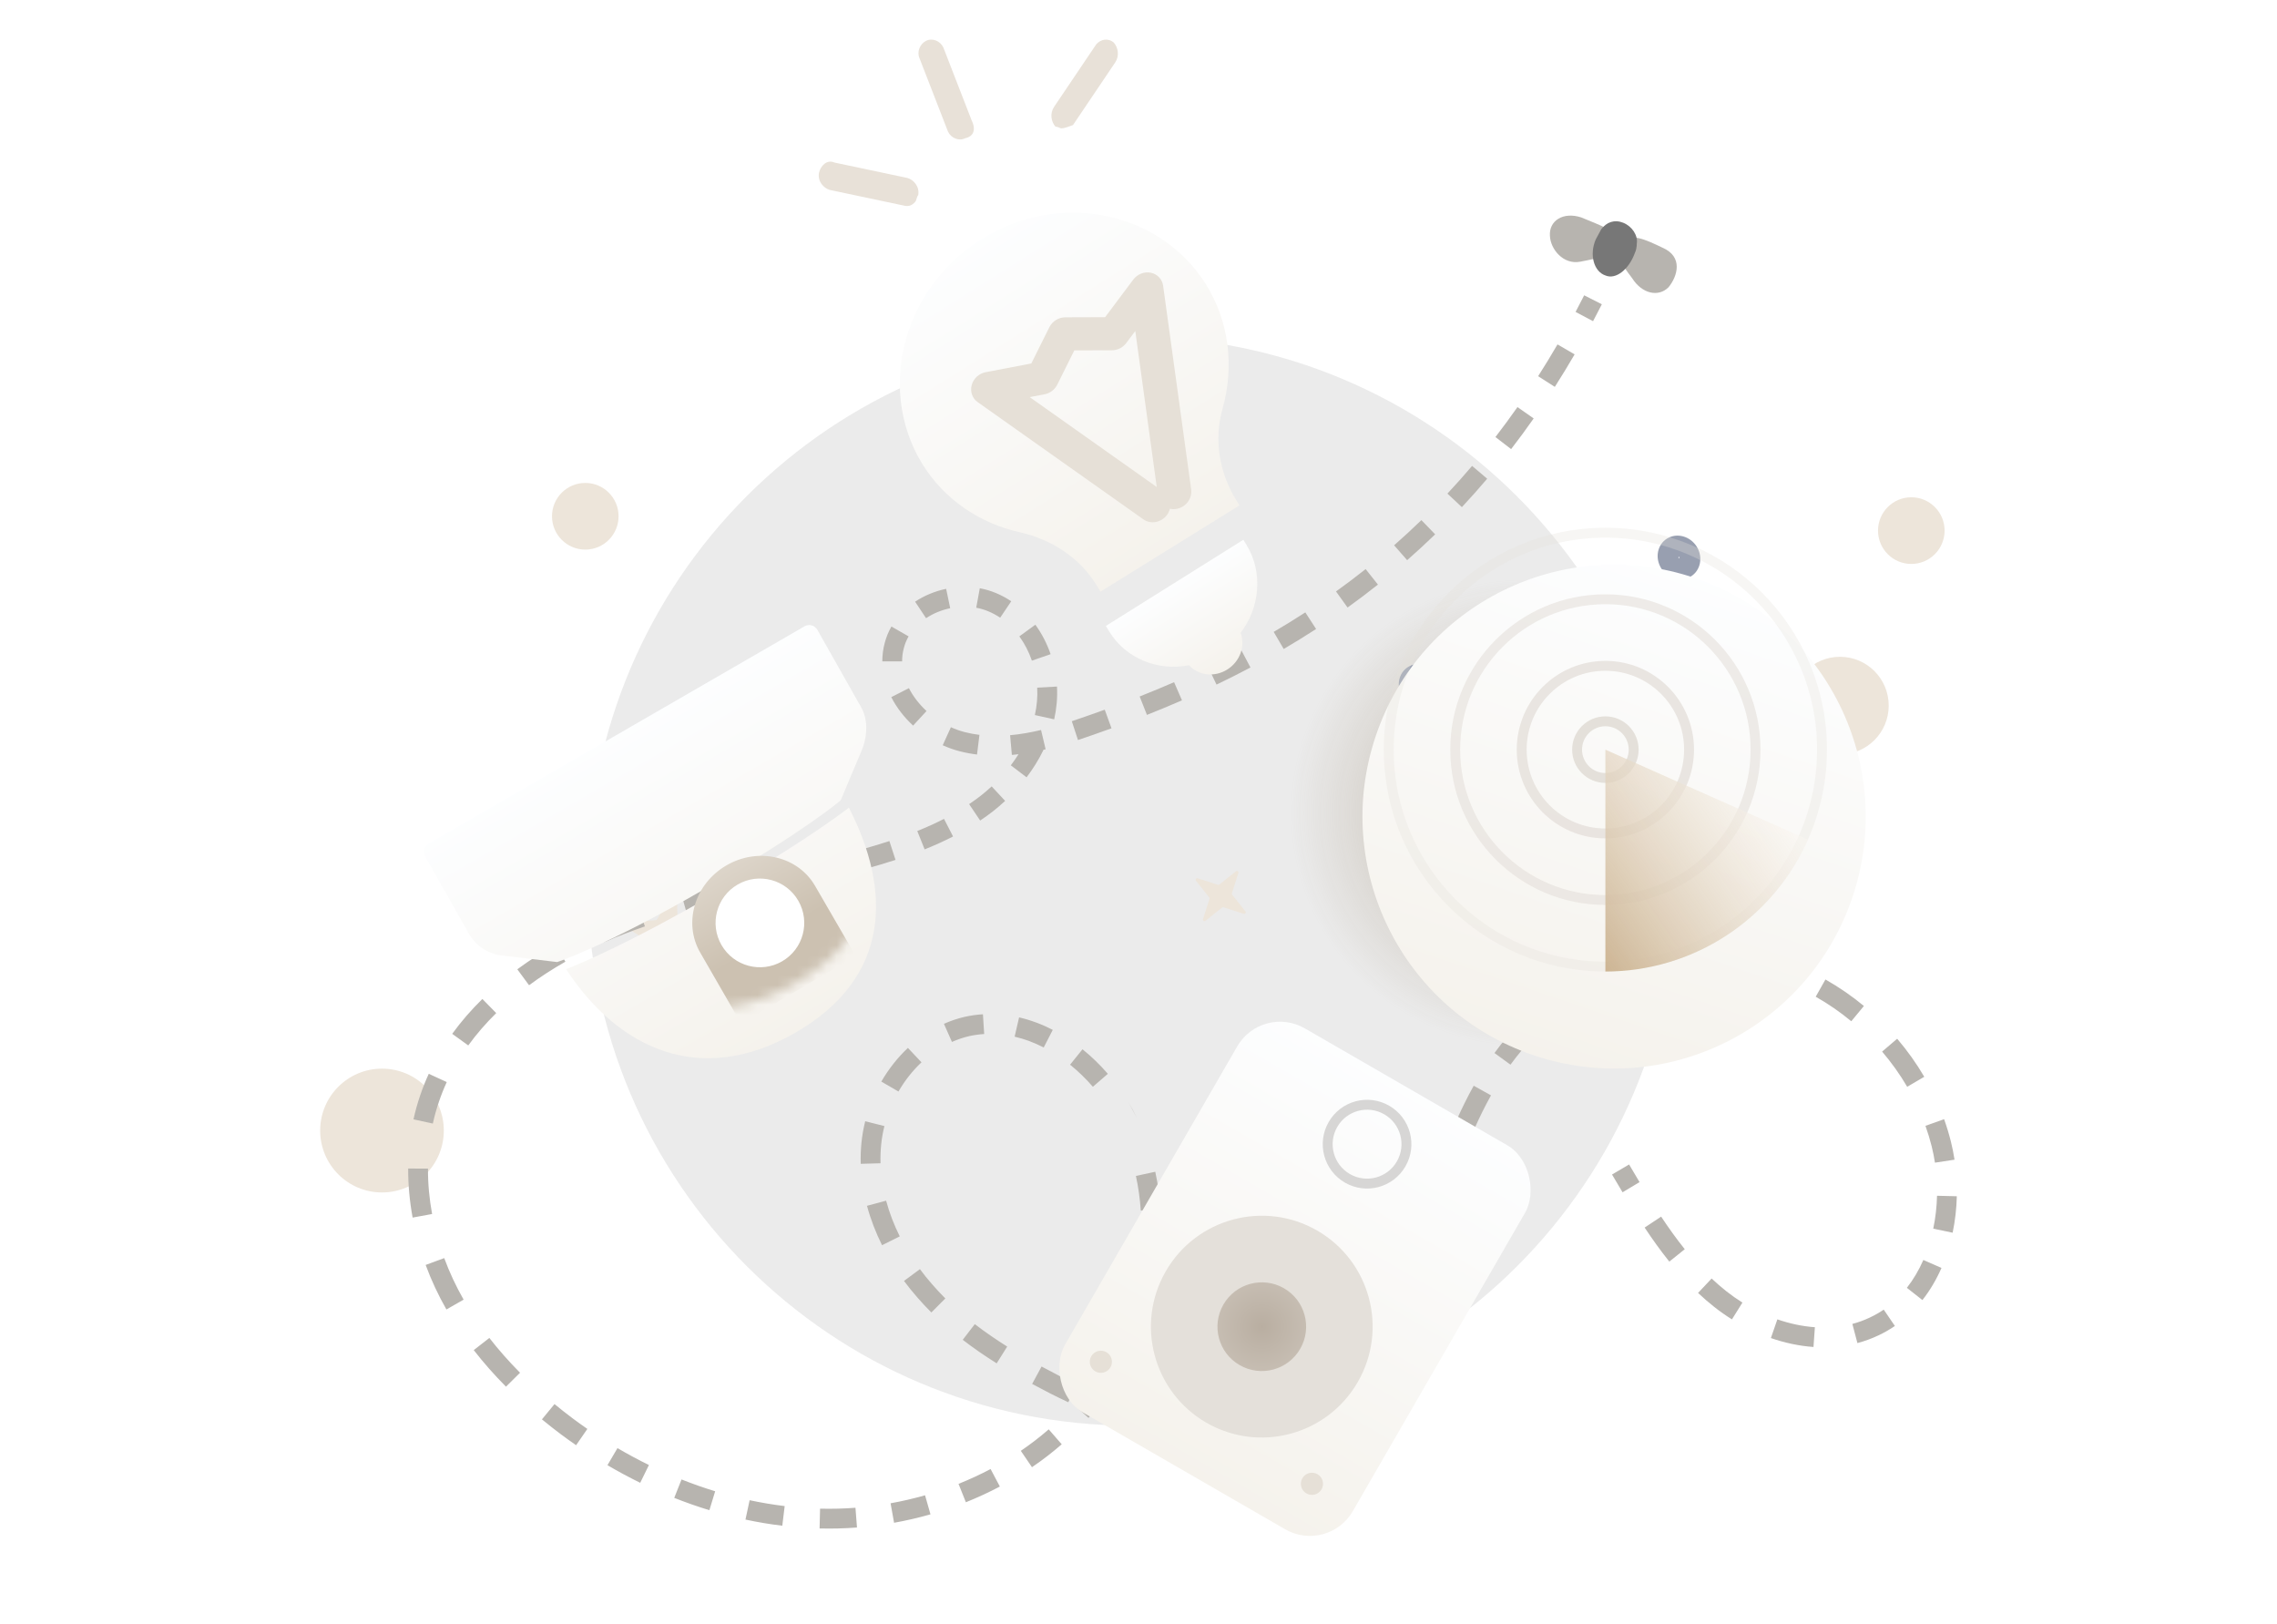 <svg width="230" height="164" viewBox="0 0 230 164" fill="none" xmlns="http://www.w3.org/2000/svg">
<path d="M114.34 144C144.715 144 169.34 119.423 169.34 89C169.34 58.577 144.606 34 114.34 34C83.965 34 59.34 58.577 59.34 89C59.34 119.423 83.965 144 114.34 144Z" fill="#EBEBEB"/>
<path d="M154.059 89.275L157.126 90.266C157.346 90.339 157.531 90.072 157.384 89.891L155.375 87.369C155.322 87.306 155.307 87.226 155.334 87.148L156.319 84.084C156.393 83.863 156.126 83.678 155.946 83.825L153.431 85.831C153.368 85.884 153.288 85.899 153.21 85.871L150.15 84.885C149.929 84.811 149.744 85.078 149.891 85.259L151.901 87.781C151.954 87.844 151.968 87.925 151.941 88.002L150.952 91.073C150.878 91.294 151.145 91.479 151.325 91.331L153.844 89.32C153.901 89.263 153.981 89.248 154.059 89.275Z" fill="#D6DCE8"/>
<path d="M165.597 99.749L168.409 100.657C168.611 100.724 168.78 100.48 168.645 100.314L166.803 98.002C166.755 97.944 166.741 97.87 166.767 97.799L167.669 94.99C167.737 94.787 167.492 94.618 167.327 94.753L165.022 96.592C164.964 96.64 164.891 96.654 164.819 96.629L162.014 95.725C161.812 95.657 161.642 95.902 161.777 96.067L163.619 98.38C163.667 98.437 163.681 98.511 163.656 98.582L162.749 101.397C162.682 101.599 162.926 101.769 163.092 101.634L165.401 99.79C165.453 99.737 165.526 99.724 165.597 99.749Z" fill="#EBE3D8"/>
<path d="M116.894 45.23L118.405 46.9C118.513 47.022 118.718 46.925 118.692 46.764L118.354 44.536C118.344 44.48 118.363 44.426 118.407 44.389L120.07 42.878C120.191 42.77 120.094 42.565 119.934 42.591L117.713 42.927C117.657 42.937 117.603 42.918 117.566 42.874L116.057 41.209C115.949 41.087 115.744 41.185 115.77 41.345L116.108 43.573C116.118 43.63 116.099 43.683 116.056 43.721L114.388 45.234C114.267 45.342 114.364 45.547 114.524 45.521L116.749 45.182C116.803 45.168 116.857 45.187 116.894 45.23Z" fill="#D6DCE8"/>
<path d="M67.994 95.778L70.963 95.559C71.177 95.545 71.255 95.23 71.072 95.118L68.553 93.53C68.487 93.491 68.45 93.423 68.45 93.341L68.367 90.144C68.363 89.912 68.074 89.84 67.963 90.043L66.392 92.828C66.353 92.9 66.288 92.943 66.213 92.947L63.25 93.168C63.036 93.181 62.957 93.496 63.14 93.609L65.66 95.196C65.725 95.235 65.763 95.304 65.763 95.386L65.844 98.59C65.848 98.821 66.137 98.893 66.248 98.69L67.821 95.899C67.853 95.825 67.918 95.782 67.994 95.778Z" fill="#EDE5DA"/>
<path d="M123.584 91.641L125.628 92.301C125.775 92.351 125.898 92.172 125.8 92.052L124.461 90.371C124.425 90.329 124.416 90.275 124.434 90.223L125.09 88.18C125.14 88.033 124.962 87.91 124.841 88.008L123.165 89.345C123.123 89.38 123.069 89.39 123.018 89.372L120.977 88.714C120.83 88.665 120.707 88.843 120.805 88.964L122.145 90.645C122.18 90.687 122.19 90.741 122.171 90.793L121.512 92.84C121.463 92.987 121.641 93.11 121.761 93.012L123.44 91.671C123.478 91.633 123.532 91.623 123.584 91.641Z" fill="#EDE5DA"/>
<path d="M185.856 76.201C188.575 76.201 190.779 73.994 190.779 71.271C190.779 68.549 188.575 66.341 185.856 66.341C183.136 66.341 180.932 68.549 180.932 71.271C180.932 73.994 183.136 76.201 185.856 76.201Z" fill="#EDE5DA"/>
<path d="M193.061 56.962C194.918 56.962 196.424 55.455 196.424 53.595C196.424 51.736 194.918 50.228 193.061 50.228C191.204 50.228 189.699 51.736 189.699 53.595C189.699 55.455 191.204 56.962 193.061 56.962Z" fill="#EDE5DA"/>
<path d="M59.12 55.514C60.977 55.514 62.482 54.006 62.482 52.147C62.482 50.287 60.977 48.78 59.12 48.78C57.263 48.78 55.757 50.287 55.757 52.147C55.757 54.006 57.263 55.514 59.12 55.514Z" fill="#EDE5DA"/>
<path d="M38.585 120.447C42.033 120.447 44.829 117.647 44.829 114.194C44.829 110.741 42.033 107.941 38.585 107.941C35.136 107.941 32.34 110.741 32.34 114.194C32.34 117.647 35.136 120.447 38.585 120.447Z" fill="#EDE5DA"/>
<path d="M168.542 29.011C167.524 30.039 165.862 29.683 164.863 28.099C163.686 26.559 162.921 25.399 163.761 24.416C164.719 23.499 166.2 24.19 167.918 25.014C170.052 25.928 169.442 27.916 168.542 29.011Z" fill="#B7B4AF"/>
<path d="M156.558 23.82C156.607 25.161 157.904 26.768 159.631 26.431C161.537 26.049 163.026 25.869 163.036 24.417C162.987 23.076 161.858 22.876 159.724 21.962C157.885 21.361 156.45 22.301 156.558 23.82Z" fill="#B7B4AF"/>
<path d="M163.967 22.502C164.866 22.862 165.46 23.787 165.334 24.6C165.332 24.893 165.269 25.3 165.147 25.526C164.533 27.242 163.203 28.259 162.185 27.831C160.986 27.448 160.518 25.711 161.191 24.175C161.434 23.723 161.556 23.497 161.739 23.159C162.285 22.436 163.069 22.142 163.967 22.502C164.087 22.57 163.967 22.502 163.967 22.502Z" fill="#777777"/>
<path fill-rule="evenodd" clip-rule="evenodd" d="M159.149 31.505C159.441 30.953 159.731 30.395 160.017 29.829L161.802 30.733C161.509 31.31 161.214 31.88 160.915 32.442L159.149 31.505ZM155.366 37.999C156.03 36.96 156.683 35.89 157.324 34.788L159.053 35.794C158.398 36.919 157.731 38.013 157.052 39.076L155.366 37.999ZM151.054 44.143C151.807 43.167 152.549 42.158 153.28 41.117L154.917 42.265C154.17 43.331 153.41 44.364 152.638 45.364L151.054 44.143ZM146.203 49.858C147.044 48.959 147.875 48.026 148.695 47.06L150.22 48.354C149.379 49.345 148.527 50.301 147.664 51.224L146.203 49.858ZM140.818 55.078C141.746 54.264 142.665 53.417 143.574 52.536L144.966 53.972C144.033 54.876 143.09 55.745 142.138 56.581L140.818 55.078ZM134.95 59.741C135.955 59.02 136.952 58.267 137.942 57.481L139.185 59.047C138.17 59.854 137.147 60.626 136.117 61.365L134.95 59.741ZM99.847 61.754C99.454 61.587 99.039 61.464 98.609 61.386L98.969 59.418C99.535 59.522 100.093 59.685 100.63 59.914C101.167 60.139 101.672 60.415 102.145 60.732L101.029 62.392C100.66 62.144 100.268 61.931 99.853 61.757L99.847 61.754ZM95.979 61.433C95.101 61.617 94.263 61.962 93.541 62.441L92.435 60.774C93.379 60.148 94.455 59.709 95.57 59.475L95.979 61.433ZM128.656 63.826C129.726 63.199 130.791 62.543 131.851 61.856L132.94 63.534C131.853 64.238 130.762 64.91 129.667 65.552L128.656 63.826ZM104.232 66.73C103.927 65.844 103.499 65.013 102.965 64.278L104.582 63.101C105.239 64.005 105.756 65.015 106.123 66.077L104.232 66.73ZM91.778 64.279C91.572 64.638 91.412 65.023 91.304 65.433L91.302 65.442L91.302 65.442C91.178 65.897 91.121 66.352 91.122 66.803L89.122 66.807C89.121 66.183 89.2 65.552 89.37 64.923C89.524 64.337 89.753 63.789 90.043 63.283L91.778 64.279ZM122.017 67.344C123.138 66.808 124.258 66.245 125.374 65.654L126.31 67.421C125.169 68.025 124.025 68.6 122.881 69.148L122.017 67.344ZM115.116 70.349C116.273 69.89 117.434 69.41 118.595 68.906L119.392 70.74C118.209 71.254 117.029 71.742 115.852 72.208L115.116 70.349ZM104.745 70.845C104.786 70.386 104.794 69.922 104.768 69.458L106.765 69.348C106.796 69.906 106.787 70.466 106.738 71.023C106.688 71.578 106.603 72.123 106.484 72.657L104.531 72.226C104.632 71.772 104.704 71.312 104.745 70.845ZM91.81 69.508C92.238 70.348 92.849 71.136 93.589 71.819L92.233 73.289C91.335 72.461 90.573 71.487 90.028 70.415L91.81 69.508ZM109.814 72.316C110.405 72.11 110.997 71.9 111.591 71.684L112.273 73.564C111.672 73.782 111.072 73.996 110.474 74.204C109.952 74.388 109.422 74.571 108.886 74.747L108.263 72.846C108.781 72.676 109.297 72.499 109.81 72.317L109.814 72.316ZM96.05 73.454C96.501 73.659 96.965 73.824 97.433 73.945C97.928 74.072 98.429 74.165 98.934 74.228L98.689 76.213C98.102 76.14 97.517 76.032 96.934 75.882C96.349 75.731 95.775 75.526 95.223 75.276L96.05 73.454ZM102.031 74.261C103.065 74.169 104.11 73.984 105.157 73.736L105.618 75.682C105.537 75.701 105.456 75.72 105.374 75.739L105.4 75.752C104.927 76.728 104.35 77.652 103.695 78.513L102.103 77.303C102.379 76.939 102.638 76.566 102.879 76.182C102.656 76.209 102.433 76.233 102.209 76.253L102.031 74.261ZM99.073 80.369C99.449 80.072 99.815 79.759 100.168 79.431L101.529 80.897C101.135 81.262 100.728 81.611 100.309 81.941L100.302 81.947L100.302 81.947C99.879 82.275 99.447 82.586 99.007 82.882L97.891 81.222C98.294 80.951 98.689 80.667 99.073 80.369ZM92.653 83.939C93.576 83.567 94.479 83.161 95.354 82.712L96.268 84.491C95.331 84.972 94.372 85.403 93.399 85.794L92.653 83.939ZM88.401 85.401C88.882 85.258 89.362 85.109 89.838 84.954L90.457 86.856C89.962 87.017 89.467 87.171 88.971 87.318L88.686 86.359L88.972 87.318C88.972 87.318 88.971 87.318 88.971 87.318C88.246 87.534 87.519 87.741 86.791 87.94L86.264 86.01C86.979 85.815 87.691 85.613 88.4 85.401L88.401 85.401ZM78.044 88.03C79.348 87.727 80.647 87.426 81.944 87.113L82.412 89.057C81.107 89.372 79.799 89.676 78.497 89.978C78.342 90.014 78.188 90.05 78.034 90.086L77.581 88.137C77.736 88.102 77.89 88.066 78.044 88.03ZM68.825 90.326C70.278 89.914 71.739 89.536 73.201 89.177L73.678 91.119C72.232 91.475 70.795 91.847 69.371 92.251L68.825 90.326ZM62.346 92.466C63.056 92.191 63.77 91.93 64.487 91.682L65.141 93.572C64.445 93.813 63.753 94.065 63.067 94.331L63.065 94.332C62.383 94.594 61.705 94.873 61.032 95.169L60.226 93.339C60.928 93.03 61.636 92.739 62.346 92.466ZM62.346 92.466C62.346 92.466 62.346 92.466 62.347 92.465L62.706 93.398L62.345 92.466C62.345 92.466 62.345 92.466 62.346 92.466ZM52.253 97.906C53.486 96.996 54.783 96.161 56.12 95.4L57.11 97.138C55.835 97.863 54.605 98.656 53.441 99.516L52.253 97.906ZM170.857 97.728C169.406 97.805 167.96 98.014 166.542 98.347L166.084 96.4C167.616 96.04 169.179 95.814 170.751 95.731L170.857 97.728ZM177.341 98.29C176.635 98.124 175.922 97.993 175.204 97.897L175.469 95.915C176.25 96.02 177.028 96.162 177.798 96.343C178.569 96.524 179.329 96.743 180.077 96.998L179.431 98.891C178.745 98.656 178.047 98.456 177.341 98.29ZM162.399 99.713C161.061 100.288 159.775 100.981 158.564 101.783L157.46 100.115C158.773 99.246 160.164 98.497 161.61 97.876L162.399 99.713ZM186.999 103.154C185.874 102.224 184.67 101.392 183.404 100.677L184.388 98.936C185.759 99.71 187.06 100.609 188.273 101.612L186.999 103.154ZM45.678 104.424C46.588 103.168 47.611 101.995 48.724 100.903L50.124 102.33C49.086 103.35 48.137 104.439 47.299 105.597L45.678 104.424ZM97.457 102.706C98.068 102.571 98.678 102.486 99.287 102.448L99.412 104.444C98.907 104.476 98.4 104.546 97.894 104.657C97.294 104.797 96.714 104.994 96.156 105.241L95.346 103.412C96.017 103.115 96.718 102.877 97.445 102.708L97.457 102.705L97.457 102.706ZM102.94 102.762C104.117 103.036 105.257 103.467 106.34 104.023L105.427 105.802C104.476 105.314 103.491 104.943 102.487 104.71L102.94 102.762ZM155.178 104.51C154.66 105.015 154.166 105.546 153.699 106.101C153.307 106.568 152.933 107.048 152.575 107.54L150.957 106.364C151.341 105.836 151.744 105.318 152.169 104.814C152.678 104.207 153.217 103.629 153.781 103.078L155.178 104.51ZM192.646 109.774C191.911 108.52 191.061 107.329 190.113 106.218L191.634 104.92C192.657 106.118 193.576 107.405 194.371 108.763L192.646 109.774ZM89.023 109.249C89.753 107.989 90.658 106.834 91.709 105.846L93.079 107.303C92.175 108.152 91.39 109.152 90.754 110.251L89.023 109.249ZM109.343 105.985C110.266 106.728 111.125 107.563 111.904 108.464L110.391 109.772C109.688 108.959 108.915 108.208 108.088 107.542L109.343 105.985ZM42.442 110.644C42.694 109.896 42.985 109.169 43.31 108.462L45.127 109.297C44.831 109.942 44.566 110.605 44.336 111.286L44.335 111.291C44.087 112.011 43.883 112.745 43.721 113.488L41.767 113.061C41.945 112.246 42.169 111.439 42.442 110.644ZM150.607 110.64C150.01 111.711 149.464 112.82 148.954 113.957L147.129 113.138C147.659 111.959 148.23 110.797 148.86 109.666L150.607 110.64ZM114.834 112.919C114.578 112.386 114.296 111.861 113.99 111.349L114.834 112.919ZM195.122 115.799C194.946 115.096 194.735 114.401 194.491 113.718L196.375 113.045C196.64 113.789 196.87 114.546 197.062 115.315C197.211 115.912 197.333 116.52 197.427 117.136L195.45 117.438C195.365 116.882 195.255 116.335 195.122 115.799ZM87.019 115.395C87.092 114.673 87.219 113.957 87.395 113.255L89.335 113.742C89.181 114.353 89.072 114.973 89.009 115.596C88.945 116.231 88.923 116.865 88.941 117.498L86.942 117.554C86.921 116.838 86.946 116.118 87.019 115.395ZM147.526 117.413C147.076 118.581 146.648 119.763 146.222 120.951L144.339 120.277C144.766 119.085 145.201 117.885 145.659 116.695L147.526 117.413ZM164.555 117.62C164.905 118.215 165.256 118.81 165.611 119.403L163.895 120.43C163.536 119.831 163.182 119.231 162.831 118.635L164.555 117.62ZM41.679 122.985C41.379 121.352 41.223 119.69 41.23 118.03L43.23 118.039C43.223 119.568 43.367 121.106 43.646 122.623L41.679 122.985ZM116.694 118.356C116.964 119.603 117.14 120.87 117.226 122.143L115.23 122.278C115.151 121.099 114.988 119.929 114.739 118.779L116.694 118.356ZM195.278 124.104C195.505 123.02 195.631 121.903 195.66 120.781L197.659 120.831C197.628 122.069 197.488 123.307 197.236 124.513L195.278 124.104ZM89.095 125.775C88.462 124.504 87.945 123.171 87.575 121.797L89.507 121.278C89.839 122.514 90.306 123.722 90.885 124.883L89.095 125.775ZM167.792 122.888C168.549 124.029 169.338 125.133 170.178 126.179L168.619 127.432C167.732 126.327 166.907 125.171 166.125 123.994L167.792 122.888ZM144.939 124.528C144.72 125.128 144.498 125.725 144.271 126.32C144.044 126.913 143.807 127.508 143.56 128.103L141.713 127.335C141.953 126.759 142.182 126.182 142.402 125.606C142.625 125.023 142.844 124.435 143.06 123.842L144.939 124.528ZM117.217 125.96C117.128 127.227 116.954 128.489 116.698 129.736L114.739 129.334C114.977 128.172 115.139 126.997 115.222 125.819L117.217 125.96ZM43.95 130.059C43.601 129.312 43.282 128.547 42.995 127.769L44.871 127.077C45.139 127.803 45.436 128.516 45.762 129.212C46.089 129.913 46.446 130.6 46.831 131.274L45.093 132.265C44.683 131.545 44.301 130.81 43.95 130.059ZM192.612 130.079C193.274 129.237 193.83 128.29 194.278 127.267L196.11 128.07C195.6 129.232 194.96 130.328 194.184 131.315L192.612 130.079ZM92.639 131.026C92.177 130.5 91.734 129.951 91.313 129.383L92.921 128.193C93.309 128.717 93.718 129.224 94.145 129.71L94.15 129.716C94.579 130.212 95.026 130.69 95.489 131.152L94.078 132.569C93.582 132.074 93.101 131.561 92.639 131.026ZM172.892 129.14C173.376 129.595 173.878 130.03 174.399 130.442C174.909 130.844 175.445 131.222 176.004 131.571L174.944 133.267C174.324 132.88 173.727 132.46 173.16 132.012C172.59 131.562 172.045 131.089 171.521 130.596L172.892 129.14ZM141.954 131.608C141.371 132.761 140.736 133.894 140.043 134.983L138.355 133.91C139.009 132.883 139.611 131.808 140.169 130.705L141.954 131.608ZM188.883 133.075C189.375 132.846 189.839 132.58 190.275 132.282L191.403 133.933C190.88 134.291 190.323 134.61 189.734 134.886C189.045 135.213 188.338 135.469 187.618 135.66L187.107 133.726C187.711 133.566 188.303 133.352 188.877 133.079L188.883 133.075ZM115.693 133.41C115.279 134.611 114.788 135.787 114.222 136.924L112.432 136.033C112.958 134.974 113.416 133.879 113.802 132.759L115.693 133.41ZM179.532 133.264C180.776 133.695 182.054 133.97 183.321 134.059L183.181 136.055C181.722 135.952 180.271 135.637 178.877 135.154L179.532 133.264ZM100.674 137.708C99.495 136.967 98.346 136.18 97.245 135.331L98.465 133.747C99.508 134.55 100.604 135.302 101.738 136.014L100.674 137.708ZM51.109 140.065C49.952 138.897 48.858 137.666 47.852 136.371L49.43 135.143C50.384 136.369 51.424 137.541 52.53 138.657L51.109 140.065ZM137.745 138.146C136.899 139.159 135.979 140.105 134.979 140.959L133.681 139.438C134.586 138.665 135.427 137.8 136.21 136.863L137.745 138.146ZM106.08 140.747C105.469 140.434 104.861 140.115 104.256 139.787L105.208 138.028C105.797 138.347 106.391 138.659 106.99 138.966C107.571 139.26 108.159 139.547 108.755 139.825L107.907 141.637C107.291 141.349 106.684 141.052 106.085 140.75L106.08 140.747ZM112.3 140.217C111.943 140.745 111.567 141.259 111.174 141.76C110.782 142.261 110.374 142.747 109.951 143.218L108.461 141.884C108.855 141.444 109.235 140.991 109.601 140.526C109.965 140.062 110.313 139.584 110.645 139.095L112.3 140.217ZM115.546 144.487C114.231 144.137 112.929 143.709 111.652 143.226L112.36 141.355C113.583 141.818 114.819 142.224 116.06 142.555L115.546 144.487ZM129.902 144.088C130.526 143.832 131.127 143.544 131.708 143.227L129.902 144.088ZM56.665 144.881C56.014 144.392 55.371 143.887 54.74 143.367L56.011 141.823C56.618 142.324 57.237 142.809 57.864 143.28C58.346 143.639 58.834 143.989 59.329 144.331L58.193 145.977C57.678 145.621 57.169 145.257 56.668 144.883L56.665 144.881ZM123.755 145.45C122.37 145.525 120.978 145.462 119.593 145.288L119.841 143.304C121.123 143.464 122.395 143.521 123.648 143.453L123.755 145.45ZM107.244 145.884C106.289 146.714 105.285 147.486 104.239 148.198L103.113 146.545C104.096 145.876 105.038 145.152 105.931 144.375L107.244 145.884ZM64.668 149.774C63.543 149.223 62.439 148.629 61.359 147.995L62.371 146.27C63.409 146.879 64.469 147.449 65.548 147.978L64.668 149.774ZM100.995 150.15C99.882 150.739 98.735 151.269 97.563 151.738L96.82 149.881C97.928 149.438 99.01 148.938 100.06 148.382L100.995 150.15ZM71.655 152.541C70.456 152.175 69.272 151.759 68.105 151.296L68.842 149.437C69.96 149.88 71.093 150.279 72.239 150.629L71.655 152.541ZM93.988 152.959C92.777 153.304 91.548 153.589 90.31 153.811L89.957 151.842C91.129 151.632 92.293 151.363 93.439 151.035L93.988 152.959ZM79.02 154.11C77.772 153.96 76.531 153.751 75.3 153.488L75.719 151.532C76.892 151.783 78.073 151.981 79.26 152.125L79.02 154.11ZM86.564 154.289C85.935 154.337 85.306 154.369 84.677 154.385C84.046 154.401 83.416 154.401 82.786 154.385L82.835 152.386C83.432 152.4 84.029 152.4 84.626 152.385C85.221 152.371 85.816 152.34 86.411 152.295L86.564 154.289Z" fill="#B7B4AF"/>
<g filter="url(#filter0_d_3831_4442)">
<path d="M111.159 55.761L110.779 55.135C109.091 52.355 106.248 50.49 102.983 49.754C99.028 48.876 95.356 46.475 93.12 42.791C88.394 35.004 91.407 24.379 100.013 19.653C107.703 15.406 117.268 17.565 121.76 24.635C124.196 28.482 124.671 33.079 123.493 37.274C122.591 40.432 123.173 43.714 124.819 46.425L125.199 47.051" fill="url(#paint0_linear_3831_4442)"/>
</g>
<g filter="url(#filter1_d_3831_4442)">
<path d="M111.704 56.225L112.039 56.777C113.713 59.534 116.987 60.814 120.105 60.192C121.034 61.228 122.663 61.444 123.965 60.628C125.267 59.812 125.808 58.235 125.313 56.927C127.259 54.375 127.602 50.829 125.928 48.072L125.593 47.52" fill="url(#paint1_linear_3831_4442)"/>
</g>
<path fill-rule="evenodd" clip-rule="evenodd" d="M105.993 33.057C106.296 32.448 106.925 32.054 107.595 32.052L111.626 32.039L114.472 28.241C114.889 27.684 115.59 27.411 116.25 27.548C116.909 27.685 117.398 28.205 117.489 28.867L120.319 49.438C120.443 50.344 119.794 51.222 118.867 51.397C118.627 51.442 118.392 51.436 118.173 51.386C118.118 51.609 118.017 51.828 117.867 52.027C117.295 52.788 116.232 52.981 115.493 52.458L98.75 40.614C98.211 40.233 97.975 39.555 98.152 38.896C98.328 38.237 98.882 37.724 99.558 37.595L104.174 36.713L105.993 33.057ZM116.843 49.191L114.675 33.434L113.762 34.652C113.422 35.106 112.887 35.378 112.331 35.38L108.517 35.392L106.795 38.853C106.544 39.357 106.065 39.721 105.513 39.826L104.012 40.113L116.843 49.191Z" fill="#E6E0D7"/>
<path d="M97.509 13.957C96.873 14.284 96.078 13.957 95.76 13.302L92.898 5.93C92.58 5.275 92.898 4.456 93.534 4.129C94.17 3.801 94.965 4.129 95.283 4.784L98.145 12.155C98.622 13.138 98.304 13.793 97.509 13.957Z" fill="#E8E1D8"/>
<path d="M92.436 20.395C92.122 20.741 91.809 20.914 91.183 20.741L83.822 19.185C83.195 19.012 82.569 18.321 82.725 17.456C82.882 16.764 83.508 16.073 84.291 16.419L91.653 17.975C92.279 18.148 92.905 18.839 92.749 19.704C92.592 19.877 92.592 20.223 92.436 20.395Z" fill="#E8E1D8"/>
<path d="M107.205 12.965C107.058 12.965 106.911 12.798 106.617 12.798C106.175 12.299 106.028 11.466 106.469 10.799L110.738 4.468C111.179 3.969 111.915 3.802 112.504 4.302C112.945 4.802 113.093 5.635 112.651 6.301L108.383 12.632C107.941 12.798 107.5 12.965 107.205 12.965Z" fill="#E8E1D8"/>
<ellipse cx="153.921" cy="82.092" rx="25.611" ry="25.644" fill="url(#paint2_radial_3831_4442)"/>
<path d="M161.634 79.015C163.367 79.603 165.249 78.672 165.836 76.936C166.423 75.2 165.493 73.316 163.759 72.728C162.025 72.14 160.144 73.071 159.557 74.807C158.97 76.543 159.9 78.427 161.634 79.015Z" fill="white"/>
<path fill-rule="evenodd" clip-rule="evenodd" d="M163.4 73.789C162.251 73.4 161.005 74.017 160.616 75.167C160.228 76.317 160.843 77.564 161.992 77.954C163.14 78.343 164.387 77.726 164.775 76.576C165.164 75.427 164.548 74.179 163.4 73.789ZM158.496 74.448C159.281 72.126 161.798 70.88 164.117 71.666C166.437 72.453 167.681 74.973 166.895 77.295C166.11 79.617 163.594 80.863 161.274 80.077C158.955 79.29 157.711 76.77 158.496 74.448Z" fill="#989FB0"/>
<path fill-rule="evenodd" clip-rule="evenodd" d="M168.363 59.09C168.949 59.286 169.267 59.92 169.071 60.507L164.979 72.828C164.784 73.416 164.15 73.733 163.564 73.538C162.977 73.343 162.66 72.708 162.855 72.121L166.948 59.8C167.143 59.213 167.776 58.895 168.363 59.09Z" fill="#989FB0"/>
<path fill-rule="evenodd" clip-rule="evenodd" d="M175.342 76.329C175.312 76.947 174.788 77.424 174.17 77.394L166.136 77.007C165.519 76.977 165.043 76.452 165.072 75.834C165.102 75.216 165.627 74.739 166.244 74.769L174.278 75.156C174.895 75.186 175.372 75.711 175.342 76.329Z" fill="#989FB0"/>
<path d="M170.089 57.291C170.599 57.047 170.791 56.411 170.518 55.87C170.244 55.329 169.609 55.088 169.099 55.332C168.589 55.575 168.397 56.211 168.671 56.752C168.944 57.293 169.579 57.534 170.089 57.291Z" fill="white"/>
<path fill-rule="evenodd" clip-rule="evenodd" d="M169.622 56.367C169.651 56.353 169.662 56.317 169.646 56.286C169.631 56.256 169.595 56.242 169.566 56.256C169.537 56.27 169.526 56.306 169.542 56.336C169.557 56.367 169.593 56.381 169.622 56.367ZM167.694 57.218C167.132 56.105 167.527 54.797 168.576 54.297C169.625 53.796 170.931 54.292 171.494 55.404C172.056 56.517 171.661 57.825 170.612 58.326C169.563 58.827 168.257 58.331 167.694 57.218Z" fill="#989FB0"/>
<path d="M156.856 96.378C157.366 96.135 157.558 95.499 157.284 94.958C157.011 94.417 156.376 94.176 155.866 94.419C155.356 94.663 155.164 95.299 155.437 95.84C155.71 96.381 156.346 96.622 156.856 96.378Z" fill="white"/>
<path fill-rule="evenodd" clip-rule="evenodd" d="M156.389 95.454C156.418 95.441 156.429 95.404 156.413 95.374C156.398 95.343 156.362 95.329 156.333 95.343C156.304 95.357 156.293 95.393 156.308 95.424C156.324 95.454 156.36 95.468 156.389 95.454ZM154.461 96.306C153.899 95.193 154.294 93.885 155.343 93.384C156.392 92.883 157.698 93.379 158.261 94.492C158.823 95.605 158.428 96.913 157.379 97.414C156.33 97.914 155.023 97.418 154.461 96.306Z" fill="#989FB0"/>
<path d="M143.938 70.257C144.449 70.013 144.641 69.377 144.367 68.836C144.094 68.295 143.459 68.054 142.949 68.297C142.438 68.541 142.247 69.177 142.52 69.718C142.793 70.259 143.428 70.5 143.938 70.257Z" fill="white"/>
<path fill-rule="evenodd" clip-rule="evenodd" d="M143.472 69.333C143.501 69.319 143.512 69.283 143.496 69.252C143.481 69.222 143.444 69.208 143.416 69.222C143.387 69.235 143.376 69.272 143.391 69.302C143.407 69.333 143.443 69.347 143.472 69.333ZM141.544 70.184C140.982 69.071 141.376 67.763 142.426 67.262C143.475 66.762 144.781 67.258 145.343 68.37C145.906 69.483 145.511 70.791 144.462 71.292C143.412 71.793 142.106 71.297 141.544 70.184Z" fill="#989FB0"/>
<path d="M182.975 83.508C183.485 83.264 183.677 82.628 183.404 82.087C183.13 81.546 182.495 81.305 181.985 81.548C181.475 81.792 181.283 82.428 181.556 82.969C181.83 83.51 182.465 83.751 182.975 83.508Z" fill="white"/>
<path fill-rule="evenodd" clip-rule="evenodd" d="M182.508 82.584C182.537 82.57 182.548 82.534 182.532 82.503C182.517 82.472 182.481 82.459 182.452 82.472C182.423 82.486 182.412 82.522 182.428 82.553C182.443 82.584 182.479 82.597 182.508 82.584ZM180.58 83.435C180.018 82.322 180.413 81.014 181.462 80.513C182.511 80.012 183.817 80.508 184.38 81.621C184.942 82.734 184.547 84.042 183.498 84.543C182.449 85.043 181.143 84.547 180.58 83.435Z" fill="#989FB0"/>
<g filter="url(#filter2_d_3831_4442)">
<path d="M154.892 99.582C168.186 104.088 182.61 96.95 187.11 83.64C191.61 70.329 184.481 55.886 171.188 51.38C157.895 46.874 143.471 54.012 138.971 67.322C134.471 80.633 141.599 95.076 154.892 99.582Z" fill="url(#paint3_linear_3831_4442)"/>
</g>
<path d="M184.042 75.719C184.042 87.821 174.244 97.631 162.159 97.631C150.074 97.631 140.277 87.821 140.277 75.719C140.277 63.616 150.074 53.807 162.159 53.807C174.244 53.807 184.042 63.616 184.042 75.719Z" stroke="#E4E0DA" stroke-opacity="0.3"/>
<path d="M177.327 75.719C177.327 84.108 170.536 90.907 162.159 90.907C153.783 90.907 146.991 84.108 146.991 75.719C146.991 67.33 153.783 60.53 162.159 60.53C170.536 60.53 177.327 67.33 177.327 75.719Z" stroke="#E4E0DA" stroke-opacity="0.6"/>
<path d="M170.613 75.719C170.613 80.394 166.827 84.184 162.16 84.184C157.492 84.184 153.707 80.394 153.707 75.719C153.707 71.043 157.492 67.254 162.16 67.254C166.827 67.254 170.613 71.043 170.613 75.719Z" stroke="#E4E0DA" stroke-opacity="0.8"/>
<path d="M165.017 75.719C165.017 77.3 163.737 78.581 162.159 78.581C160.582 78.581 159.302 77.3 159.302 75.719C159.302 74.138 160.582 72.857 162.159 72.857C163.737 72.857 165.017 74.138 165.017 75.719Z" stroke="#E4E0DA"/>
<path d="M162.16 98.131C166.492 98.131 170.731 96.872 174.363 94.507C177.995 92.141 180.863 88.771 182.62 84.806L162.16 75.719L162.16 98.131Z" fill="url(#paint4_linear_3831_4442)"/>
<g filter="url(#filter3_d_3831_4442)">
<rect width="33.585" height="44.809" rx="5" transform="matrix(0.866 0.5 -0.5 0.866 127.467 100.372)" fill="url(#paint5_linear_3831_4442)"/>
</g>
<path d="M141.531 117.561C140.433 119.466 138.001 120.118 136.099 119.019C134.197 117.919 133.545 115.484 134.644 113.579C135.742 111.674 138.174 111.022 140.076 112.121C141.978 113.221 142.63 115.656 141.531 117.561Z" stroke="#D7D6D5"/>
<ellipse cx="11.195" cy="11.202" rx="11.195" ry="11.202" transform="matrix(0.866 0.5 -0.5 0.866 123.359 118.701)" fill="#E4E0DA"/>
<ellipse cx="4.478" cy="4.481" rx="4.478" ry="4.481" transform="matrix(0.866 0.5 -0.5 0.866 125.817 127.886)" fill="url(#paint6_radial_3831_4442)"/>
<ellipse cx="1.119" cy="1.12" rx="1.119" ry="1.12" transform="matrix(0.866 0.5 -0.5 0.866 110.789 136.02)" fill="#E6E0D7"/>
<ellipse cx="1.119" cy="1.12" rx="1.119" ry="1.12" transform="matrix(0.866 0.5 -0.5 0.866 132.111 148.346)" fill="#E6E0D7"/>
<g filter="url(#filter4_d_3831_4442)">
<path d="M42.954 81.513C42.695 81.054 42.855 80.469 43.31 80.205L81.267 58.262C81.722 57.999 82.302 58.157 82.561 58.615L86.968 66.41C87.644 67.583 87.651 69.122 87.147 70.537L84.921 75.834C84.921 75.834 81.433 78.87 71.234 84.766C61.019 90.671 56.275 92.174 56.275 92.174L50.841 91.526C49.46 91.421 48.133 90.646 47.361 89.307L42.954 81.513Z" fill="url(#paint7_linear_3831_4442)"/>
</g>
<g filter="url(#filter5_d_3831_4442)">
<path fill-rule="evenodd" clip-rule="evenodd" d="M57.18 92.89C62.406 100.887 70.716 104.872 80.377 99.287C90.017 93.714 90.037 84.924 85.746 76.582C84.23 77.743 80.147 80.684 72.06 85.359C63.813 90.127 58.977 92.19 57.18 92.89Z" fill="url(#paint8_linear_3831_4442)"/>
</g>
<mask id="mask0_3831_4442" style="mask-type:alpha" maskUnits="userSpaceOnUse" x="57" y="76" width="32" height="26">
<path fill-rule="evenodd" clip-rule="evenodd" d="M57.181 92.89C62.406 100.887 70.717 104.871 80.377 99.286C90.017 93.713 90.037 84.923 85.746 76.581C84.23 77.743 80.147 80.684 72.061 85.359C63.814 90.126 58.978 92.19 57.181 92.89Z" fill="url(#paint9_linear_3831_4442)"/>
</mask>
<g mask="url(#mask0_3831_4442)">
<path d="M82.337 89.492C82.77 90.243 86.435 96.562 86.435 96.562L74.856 103.375C74.856 103.375 71.768 98.018 70.723 96.207C68.988 93.197 70.182 89.255 73.39 87.401C76.598 85.546 80.602 86.482 82.337 89.492Z" fill="url(#paint10_linear_3831_4442)"/>
</g>
<ellipse cx="4.478" cy="4.481" rx="4.478" ry="4.481" transform="matrix(0.866 -0.5 0.5 0.866 70.64 91.579)" fill="white"/>
<defs>
<filter id="filter0_d_3831_4442" x="78.89" y="9.483" width="58.309" height="62.278" filterUnits="userSpaceOnUse" color-interpolation-filters="sRGB">
<feFlood flood-opacity="0" result="BackgroundImageFix"/>
<feColorMatrix in="SourceAlpha" type="matrix" values="0 0 0 0 0 0 0 0 0 0 0 0 0 0 0 0 0 0 127 0" result="hardAlpha"/>
<feOffset dy="4"/>
<feGaussianBlur stdDeviation="6"/>
<feColorMatrix type="matrix" values="0 0 0 0 0.576 0 0 0 0 0.502 0 0 0 0 0.396 0 0 0 0.37 0"/>
<feBlend mode="normal" in2="BackgroundImageFix" result="effect1_dropShadow_3831_4442"/>
<feBlend mode="normal" in="SourceGraphic" in2="effect1_dropShadow_3831_4442" result="shape"/>
</filter>
<filter id="filter1_d_3831_4442" x="89.704" y="32.52" width="59.298" height="57.605" filterUnits="userSpaceOnUse" color-interpolation-filters="sRGB">
<feFlood flood-opacity="0" result="BackgroundImageFix"/>
<feColorMatrix in="SourceAlpha" type="matrix" values="0 0 0 0 0 0 0 0 0 0 0 0 0 0 0 0 0 0 127 0" result="hardAlpha"/>
<feOffset dy="7"/>
<feGaussianBlur stdDeviation="11"/>
<feColorMatrix type="matrix" values="0 0 0 0 0.576 0 0 0 0 0.502 0 0 0 0 0.396 0 0 0 0.37 0"/>
<feBlend mode="normal" in2="BackgroundImageFix" result="effect1_dropShadow_3831_4442"/>
<feBlend mode="normal" in="SourceGraphic" in2="effect1_dropShadow_3831_4442" result="shape"/>
</filter>
<filter id="filter2_d_3831_4442" x="115.623" y="35.03" width="94.836" height="94.903" filterUnits="userSpaceOnUse" color-interpolation-filters="sRGB">
<feFlood flood-opacity="0" result="BackgroundImageFix"/>
<feColorMatrix in="SourceAlpha" type="matrix" values="0 0 0 0 0 0 0 0 0 0 0 0 0 0 0 0 0 0 127 0" result="hardAlpha"/>
<feOffset dy="7"/>
<feGaussianBlur stdDeviation="11"/>
<feColorMatrix type="matrix" values="0 0 0 0 0.576 0 0 0 0 0.502 0 0 0 0 0.396 0 0 0 0.37 0"/>
<feBlend mode="normal" in2="BackgroundImageFix" result="effect1_dropShadow_3831_4442"/>
<feBlend mode="normal" in="SourceGraphic" in2="effect1_dropShadow_3831_4442" result="shape"/>
</filter>
<filter id="filter3_d_3831_4442" x="98.912" y="95.203" width="63.803" height="67.967" filterUnits="userSpaceOnUse" color-interpolation-filters="sRGB">
<feFlood flood-opacity="0" result="BackgroundImageFix"/>
<feColorMatrix in="SourceAlpha" type="matrix" values="0 0 0 0 0 0 0 0 0 0 0 0 0 0 0 0 0 0 127 0" result="hardAlpha"/>
<feOffset dy="1"/>
<feGaussianBlur stdDeviation="4"/>
<feColorMatrix type="matrix" values="0 0 0 0 0.576 0 0 0 0 0.502 0 0 0 0 0.396 0 0 0 0.37 0"/>
<feBlend mode="normal" in2="BackgroundImageFix" result="effect1_dropShadow_3831_4442"/>
<feBlend mode="normal" in="SourceGraphic" in2="effect1_dropShadow_3831_4442" result="shape"/>
</filter>
<filter id="filter4_d_3831_4442" x="30.83" y="51.135" width="68.673" height="58.039" filterUnits="userSpaceOnUse" color-interpolation-filters="sRGB">
<feFlood flood-opacity="0" result="BackgroundImageFix"/>
<feColorMatrix in="SourceAlpha" type="matrix" values="0 0 0 0 0 0 0 0 0 0 0 0 0 0 0 0 0 0 127 0" result="hardAlpha"/>
<feOffset dy="5"/>
<feGaussianBlur stdDeviation="6"/>
<feColorMatrix type="matrix" values="0 0 0 0 0.576 0 0 0 0 0.502 0 0 0 0 0.396 0 0 0 0.37 0"/>
<feBlend mode="normal" in2="BackgroundImageFix" result="effect1_dropShadow_3831_4442"/>
<feBlend mode="normal" in="SourceGraphic" in2="effect1_dropShadow_3831_4442" result="shape"/>
</filter>
<filter id="filter5_d_3831_4442" x="45.18" y="69.582" width="55.306" height="49.309" filterUnits="userSpaceOnUse" color-interpolation-filters="sRGB">
<feFlood flood-opacity="0" result="BackgroundImageFix"/>
<feColorMatrix in="SourceAlpha" type="matrix" values="0 0 0 0 0 0 0 0 0 0 0 0 0 0 0 0 0 0 127 0" result="hardAlpha"/>
<feOffset dy="5"/>
<feGaussianBlur stdDeviation="6"/>
<feColorMatrix type="matrix" values="0 0 0 0 0.576 0 0 0 0 0.502 0 0 0 0 0.396 0 0 0 0.37 0"/>
<feBlend mode="normal" in2="BackgroundImageFix" result="effect1_dropShadow_3831_4442"/>
<feBlend mode="normal" in="SourceGraphic" in2="effect1_dropShadow_3831_4442" result="shape"/>
</filter>
<linearGradient id="paint0_linear_3831_4442" x1="98.748" y1="19.41" x2="118.868" y2="51.488" gradientUnits="userSpaceOnUse">
<stop stop-color="#FDFEFF"/>
<stop offset="0.996" stop-color="#F5F2EC"/>
</linearGradient>
<linearGradient id="paint1_linear_3831_4442" x1="118.521" y1="51.673" x2="124.145" y2="60.646" gradientUnits="userSpaceOnUse">
<stop stop-color="#FDFEFF"/>
<stop offset="0.996" stop-color="#F5F2EC"/>
</linearGradient>
<radialGradient id="paint2_radial_3831_4442" cx="0" cy="0" r="1" gradientUnits="userSpaceOnUse" gradientTransform="translate(153.921 82.092) rotate(90) scale(25.644 25.611)">
<stop stop-color="#938065" stop-opacity="0.57"/>
<stop offset="0.92" stop-color="#938065" stop-opacity="0"/>
</radialGradient>
<linearGradient id="paint3_linear_3831_4442" x1="171.55" y1="50.26" x2="154.661" y2="100.083" gradientUnits="userSpaceOnUse">
<stop stop-color="#FDFEFF"/>
<stop offset="0.996" stop-color="#F5F2EC"/>
</linearGradient>
<linearGradient id="paint4_linear_3831_4442" x1="177.268" y1="78.52" x2="156.547" y2="92.502" gradientUnits="userSpaceOnUse">
<stop stop-color="#F9F5EF" stop-opacity="0.53"/>
<stop offset="1" stop-color="#C9AF8B"/>
</linearGradient>
<linearGradient id="paint5_linear_3831_4442" x1="16.782" y1="-1.036" x2="16.782" y2="45.293" gradientUnits="userSpaceOnUse">
<stop stop-color="#FDFEFF"/>
<stop offset="0.996" stop-color="#F5F2EC"/>
</linearGradient>
<radialGradient id="paint6_radial_3831_4442" cx="0" cy="0" r="1" gradientUnits="userSpaceOnUse" gradientTransform="translate(4.478 4.481) rotate(90) scale(4.481 4.478)">
<stop stop-color="#B9AEA1"/>
<stop offset="1" stop-color="#C6BDB2"/>
</radialGradient>
<linearGradient id="paint7_linear_3831_4442" x1="61.824" y1="68.55" x2="80.276" y2="100.467" gradientUnits="userSpaceOnUse">
<stop stop-color="#FDFEFF"/>
<stop offset="0.996" stop-color="#F5F2EC"/>
</linearGradient>
<linearGradient id="paint8_linear_3831_4442" x1="61.861" y1="67.851" x2="80.313" y2="99.769" gradientUnits="userSpaceOnUse">
<stop stop-color="#FDFEFF"/>
<stop offset="0.996" stop-color="#F5F2EC"/>
</linearGradient>
<linearGradient id="paint9_linear_3831_4442" x1="61.861" y1="67.851" x2="80.313" y2="99.768" gradientUnits="userSpaceOnUse">
<stop stop-color="#FDFEFF"/>
<stop offset="0.996" stop-color="#F5F2EC"/>
</linearGradient>
<linearGradient id="paint10_linear_3831_4442" x1="72.185" y1="85.544" x2="77.858" y2="94.84" gradientUnits="userSpaceOnUse">
<stop stop-color="#E1DAD0"/>
<stop offset="1" stop-color="#CCC1B1"/>
</linearGradient>
</defs>
</svg>

